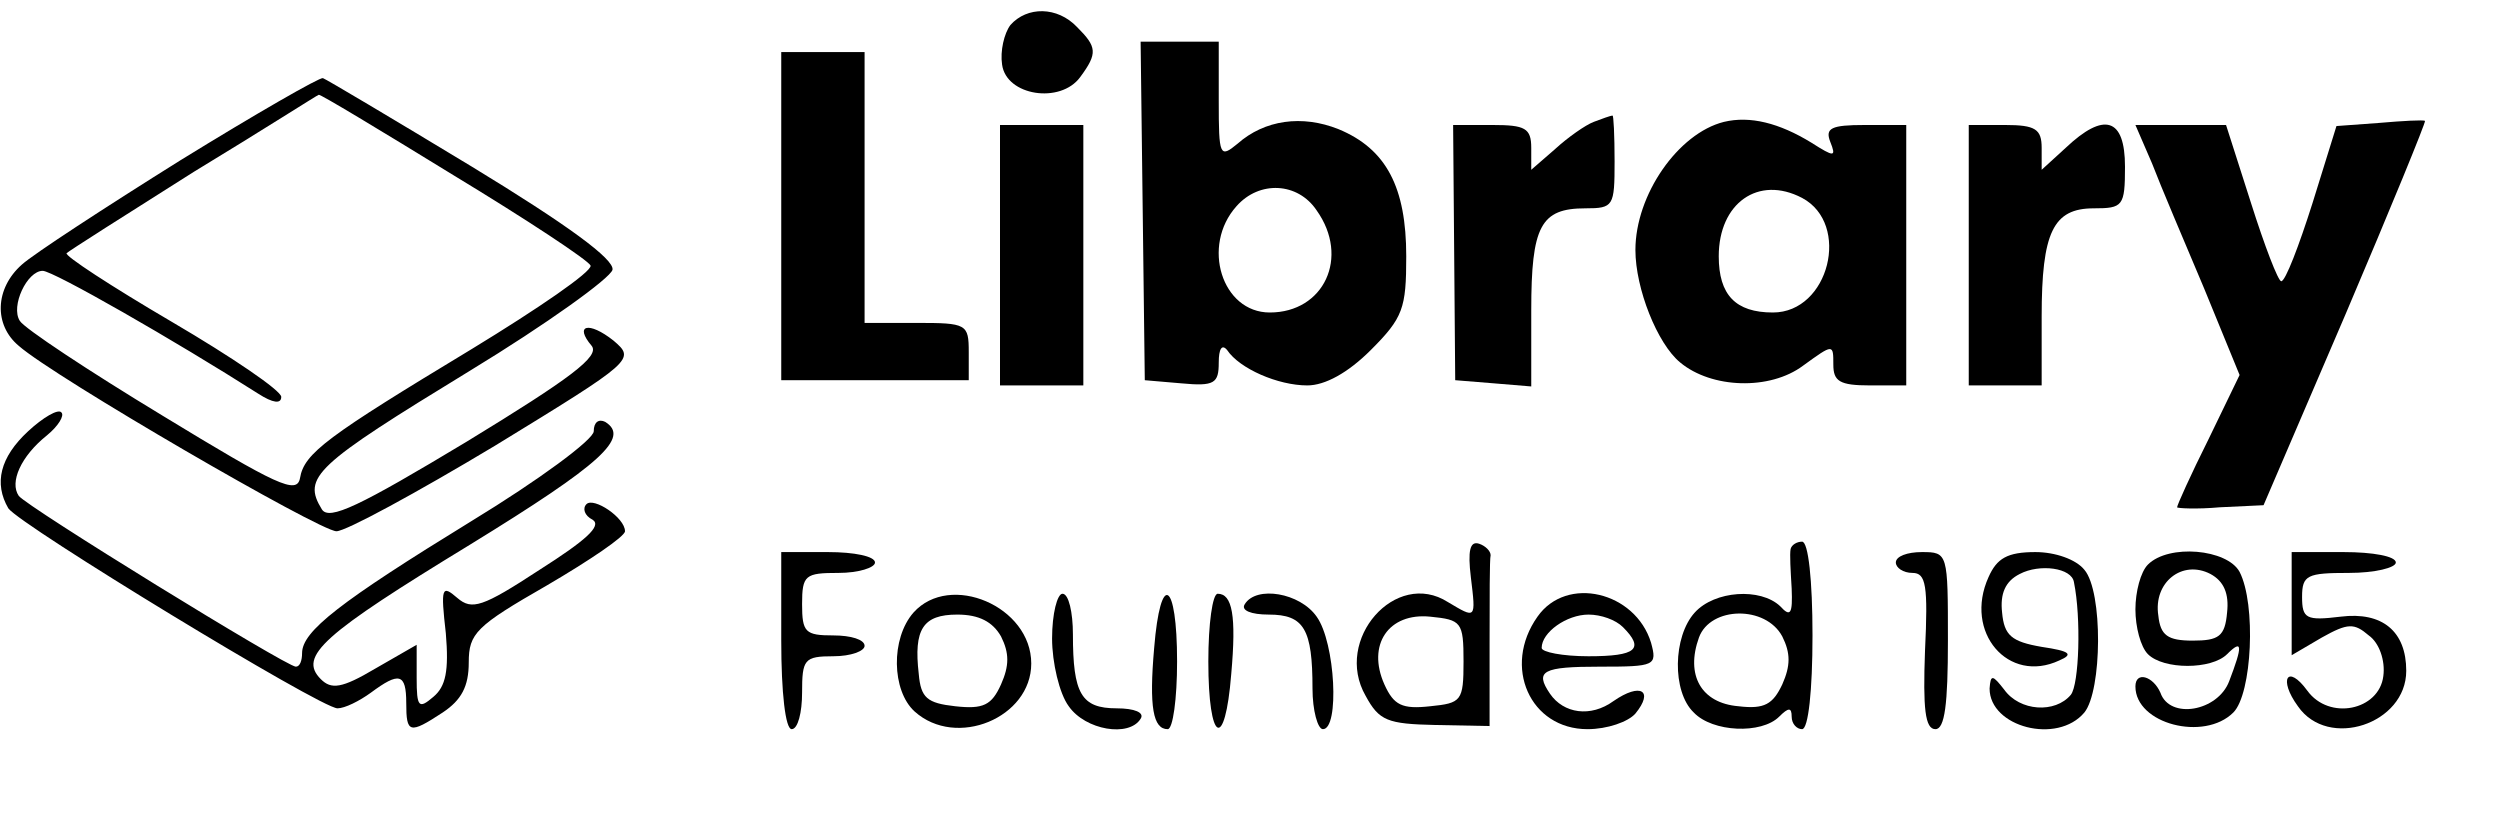 <?xml version="1.0" standalone="no"?>
<!DOCTYPE svg PUBLIC "-//W3C//DTD SVG 20010904//EN"
 "http://www.w3.org/TR/2001/REC-SVG-20010904/DTD/svg10.dtd">
<svg version="1.0" xmlns="http://www.w3.org/2000/svg"
 width="240pt" height="80pt" viewBox="0 0 240 80"
 preserveAspectRatio="xMidYMid meet">
<g transform="translate(0,80) scale(0.1,-0.1)"
fill="#000000" stroke="none">
<path d="M970 776 c-6 -8 -10 -25 -8 -38 4 -30 56 -38 75 -12 17 23 16 29 -3
48 -19 20 -48 20 -64 2z"/>
<path d="M1097 598 l2 -163 35 -3 c32 -3 36 0 36 20 0 13 3 18 8 12 12 -18 49
-34 77 -34 17 0 39 12 61 34 31 31 34 40 34 90 0 66 -19 103 -65 122 -35 14
-71 9 -97 -14 -17 -14 -18 -12 -18 41 l0 57 -37 0 -38 0 2 -162z m167 0 c32
-45 7 -98 -45 -98 -46 0 -66 64 -32 102 22 25 59 23 77 -4z"/>
<path d="M750 593 l0 -158 90 0 90 0 0 27 c0 27 -2 28 -50 28 l-50 0 0 130 0
130 -40 0 -40 0 0 -157z"/>
<path d="M173 646 c-72 -45 -141 -90 -152 -100 -26 -23 -27 -58 -3 -78 34 -30
289 -178 305 -178 9 0 77 37 152 82 134 82 135 83 114 101 -24 19 -38 15 -21
-5 8 -10 -20 -31 -120 -92 -103 -62 -132 -76 -139 -65 -19 31 -7 42 142 133
74 45 135 89 137 97 2 10 -43 43 -135 99 -76 46 -140 84 -143 85 -3 1 -64 -34
-137 -79z m262 -14 c71 -43 130 -82 132 -87 1 -6 -50 -41 -114 -80 -139 -84
-161 -100 -165 -124 -3 -16 -22 -7 -132 60 -71 43 -133 84 -137 91 -9 14 7 48
22 48 10 0 127 -67 207 -118 14 -9 22 -10 22 -3 0 6 -47 38 -105 72 -58 34
-104 64 -101 66 2 2 57 37 122 78 66 40 119 74 120 74 1 1 59 -34 129 -77z"/>
<path d="M1530 683 c-8 -3 -25 -15 -37 -26 l-23 -20 0 21 c0 19 -6 22 -37 22
l-38 0 1 -122 1 -123 37 -3 36 -3 0 73 c0 81 9 98 52 98 27 0 28 2 28 45 0 25
-1 45 -2 44 -2 0 -10 -3 -18 -6z"/>
<path d="M1655 683 c-44 -11 -85 -70 -85 -123 0 -37 21 -90 43 -108 30 -25 86
-27 118 -3 29 21 29 21 29 1 0 -16 6 -20 35 -20 l35 0 0 125 0 125 -40 0 c-32
0 -38 -3 -33 -16 6 -15 4 -15 -18 -1 -31 19 -59 26 -84 20z m75 -73 c47 -25
26 -110 -28 -110 -36 0 -52 17 -52 54 0 51 38 78 80 56z"/>
<path d="M2284 682 l-41 -3 -23 -74 c-13 -41 -26 -75 -30 -75 -3 0 -16 34 -29
75 l-24 75 -44 0 -43 0 16 -37 c8 -21 31 -75 50 -120 l34 -83 -30 -62 c-17
-34 -30 -63 -30 -65 0 -1 19 -2 41 0 l42 2 79 184 c43 101 77 184 76 185 -2 1
-21 0 -44 -2z"/>
<path d="M960 555 l0 -125 40 0 40 0 0 125 0 125 -40 0 -40 0 0 -125z"/>
<path d="M1890 555 l0 -125 35 0 35 0 0 66 c0 81 11 104 50 104 28 0 30 2 30
40 0 47 -20 53 -57 18 l-23 -21 0 21 c0 18 -6 22 -35 22 l-35 0 0 -125z"/>
<path d="M27 386 c-27 -25 -33 -50 -19 -74 11 -16 300 -192 316 -192 7 0 21 7
32 15 27 20 34 19 34 -10 0 -29 3 -30 35 -9 18 12 25 25 25 48 0 28 7 35 75
74 41 24 75 47 75 52 0 13 -30 33 -37 26 -4 -4 -2 -11 6 -15 9 -6 -7 -20 -51
-48 -55 -36 -65 -39 -79 -27 -15 13 -16 10 -11 -34 3 -36 0 -51 -12 -61 -14
-12 -16 -10 -16 18 l0 32 -40 -23 c-32 -19 -42 -20 -52 -10 -22 22 2 43 143
129 127 78 154 103 130 118 -6 3 -11 0 -11 -9 0 -8 -53 -47 -117 -86 -127 -78
-163 -106 -163 -127 0 -7 -2 -13 -6 -13 -9 0 -259 154 -266 164 -9 13 2 38 27
58 11 9 17 19 14 22 -3 4 -18 -5 -32 -18z"/>
<path d="M1412 246 c5 -41 5 -40 -22 -24 -50 32 -110 -36 -79 -90 13 -24 21
-27 67 -28 l52 -1 0 79 c0 43 0 81 1 85 0 4 -5 9 -11 11 -9 3 -11 -7 -8 -32z
m-7 -81 c0 -38 -2 -40 -32 -43 -27 -3 -35 1 -44 21 -17 38 4 69 44 65 30 -3
32 -5 32 -43z"/>
<path d="M1719 273 c-1 -5 0 -21 1 -38 1 -24 -1 -28 -11 -17 -19 18 -63 15
-82 -6 -21 -23 -22 -76 -1 -96 18 -19 65 -21 82 -4 9 9 12 9 12 0 0 -7 5 -12
10 -12 6 0 10 37 10 90 0 53 -4 90 -10 90 -5 0 -10 -3 -11 -7z m-8 -84 c8 -16
8 -28 0 -46 -9 -19 -17 -24 -42 -21 -36 3 -51 30 -38 66 11 30 64 31 80 1z"/>
<path d="M750 185 c0 -50 4 -85 10 -85 6 0 10 16 10 35 0 32 2 35 30 35 17 0
30 5 30 10 0 6 -13 10 -30 10 -27 0 -30 3 -30 30 0 28 3 30 35 30 19 0 35 5
35 10 0 6 -20 10 -45 10 l-45 0 0 -85z"/>
<path d="M1820 260 c0 -5 7 -10 16 -10 13 0 15 -12 12 -75 -2 -55 0 -75 10
-75 9 0 12 24 12 85 0 84 0 85 -25 85 -14 0 -25 -4 -25 -10z"/>
<path d="M1909 246 c-24 -53 19 -103 68 -80 14 6 10 9 -17 13 -29 5 -36 11
-38 33 -2 18 3 30 17 37 19 10 50 6 52 -8 7 -34 5 -98 -3 -108 -15 -18 -49
-16 -64 5 -11 14 -13 15 -14 1 0 -37 65 -54 91 -23 17 21 18 116 0 137 -8 10
-28 17 -47 17 -27 0 -37 -6 -45 -24z"/>
<path d="M2062 258 c-7 -7 -12 -26 -12 -43 0 -17 5 -36 12 -43 15 -15 61 -15
76 0 15 15 15 8 2 -26 -11 -29 -57 -37 -66 -11 -7 16 -24 21 -24 6 0 -36 66
-53 94 -25 18 18 22 104 6 135 -12 22 -68 27 -88 7z m76 -46 c-2 -23 -8 -27
-33 -27 -24 0 -31 5 -33 24 -5 32 23 54 50 40 13 -7 18 -19 16 -37z"/>
<path d="M2200 220 l0 -49 29 17 c25 14 31 14 45 2 10 -7 16 -24 14 -39 -4
-33 -52 -43 -73 -14 -19 26 -28 11 -9 -15 29 -42 104 -17 104 34 0 38 -23 57
-63 52 -33 -4 -37 -2 -37 19 0 21 5 23 45 23 25 0 45 5 45 10 0 6 -22 10 -50
10 l-50 0 0 -50z"/>
<path d="M877 212 c-22 -25 -21 -75 1 -95 40 -36 112 -6 112 46 0 55 -78 88
-113 49z m84 -23 c8 -16 8 -28 0 -46 -9 -20 -17 -24 -44 -21 -27 3 -33 8 -35
31 -5 43 4 57 37 57 21 0 34 -7 42 -21z"/>
<path d="M1010 187 c0 -23 7 -53 16 -65 16 -23 58 -30 69 -12 4 6 -6 10 -23
10 -34 0 -42 14 -42 71 0 21 -4 39 -10 39 -5 0 -10 -19 -10 -43z"/>
<path d="M1108 178 c-5 -57 -1 -78 13 -78 5 0 9 29 9 65 0 78 -16 87 -22 13z"/>
<path d="M1160 165 c0 -78 16 -87 22 -12 5 56 1 77 -13 77 -5 0 -9 -29 -9 -65z"/>
<path d="M1195 220 c-4 -6 6 -10 23 -10 34 0 42 -14 42 -71 0 -21 5 -39 10
-39 16 0 12 83 -6 108 -16 23 -58 30 -69 12z"/>
<path d="M1476 208 c-34 -48 -7 -108 48 -108 19 0 39 7 46 15 18 22 5 30 -21
12 -22 -16 -48 -12 -61 7 -15 22 -7 26 48 26 53 0 55 1 49 23 -15 49 -81 65
-109 25z m82 -10 c21 -21 13 -28 -33 -28 -25 0 -45 4 -45 8 0 15 24 32 45 32
12 0 26 -5 33 -12z"/>
</g>
</svg>
